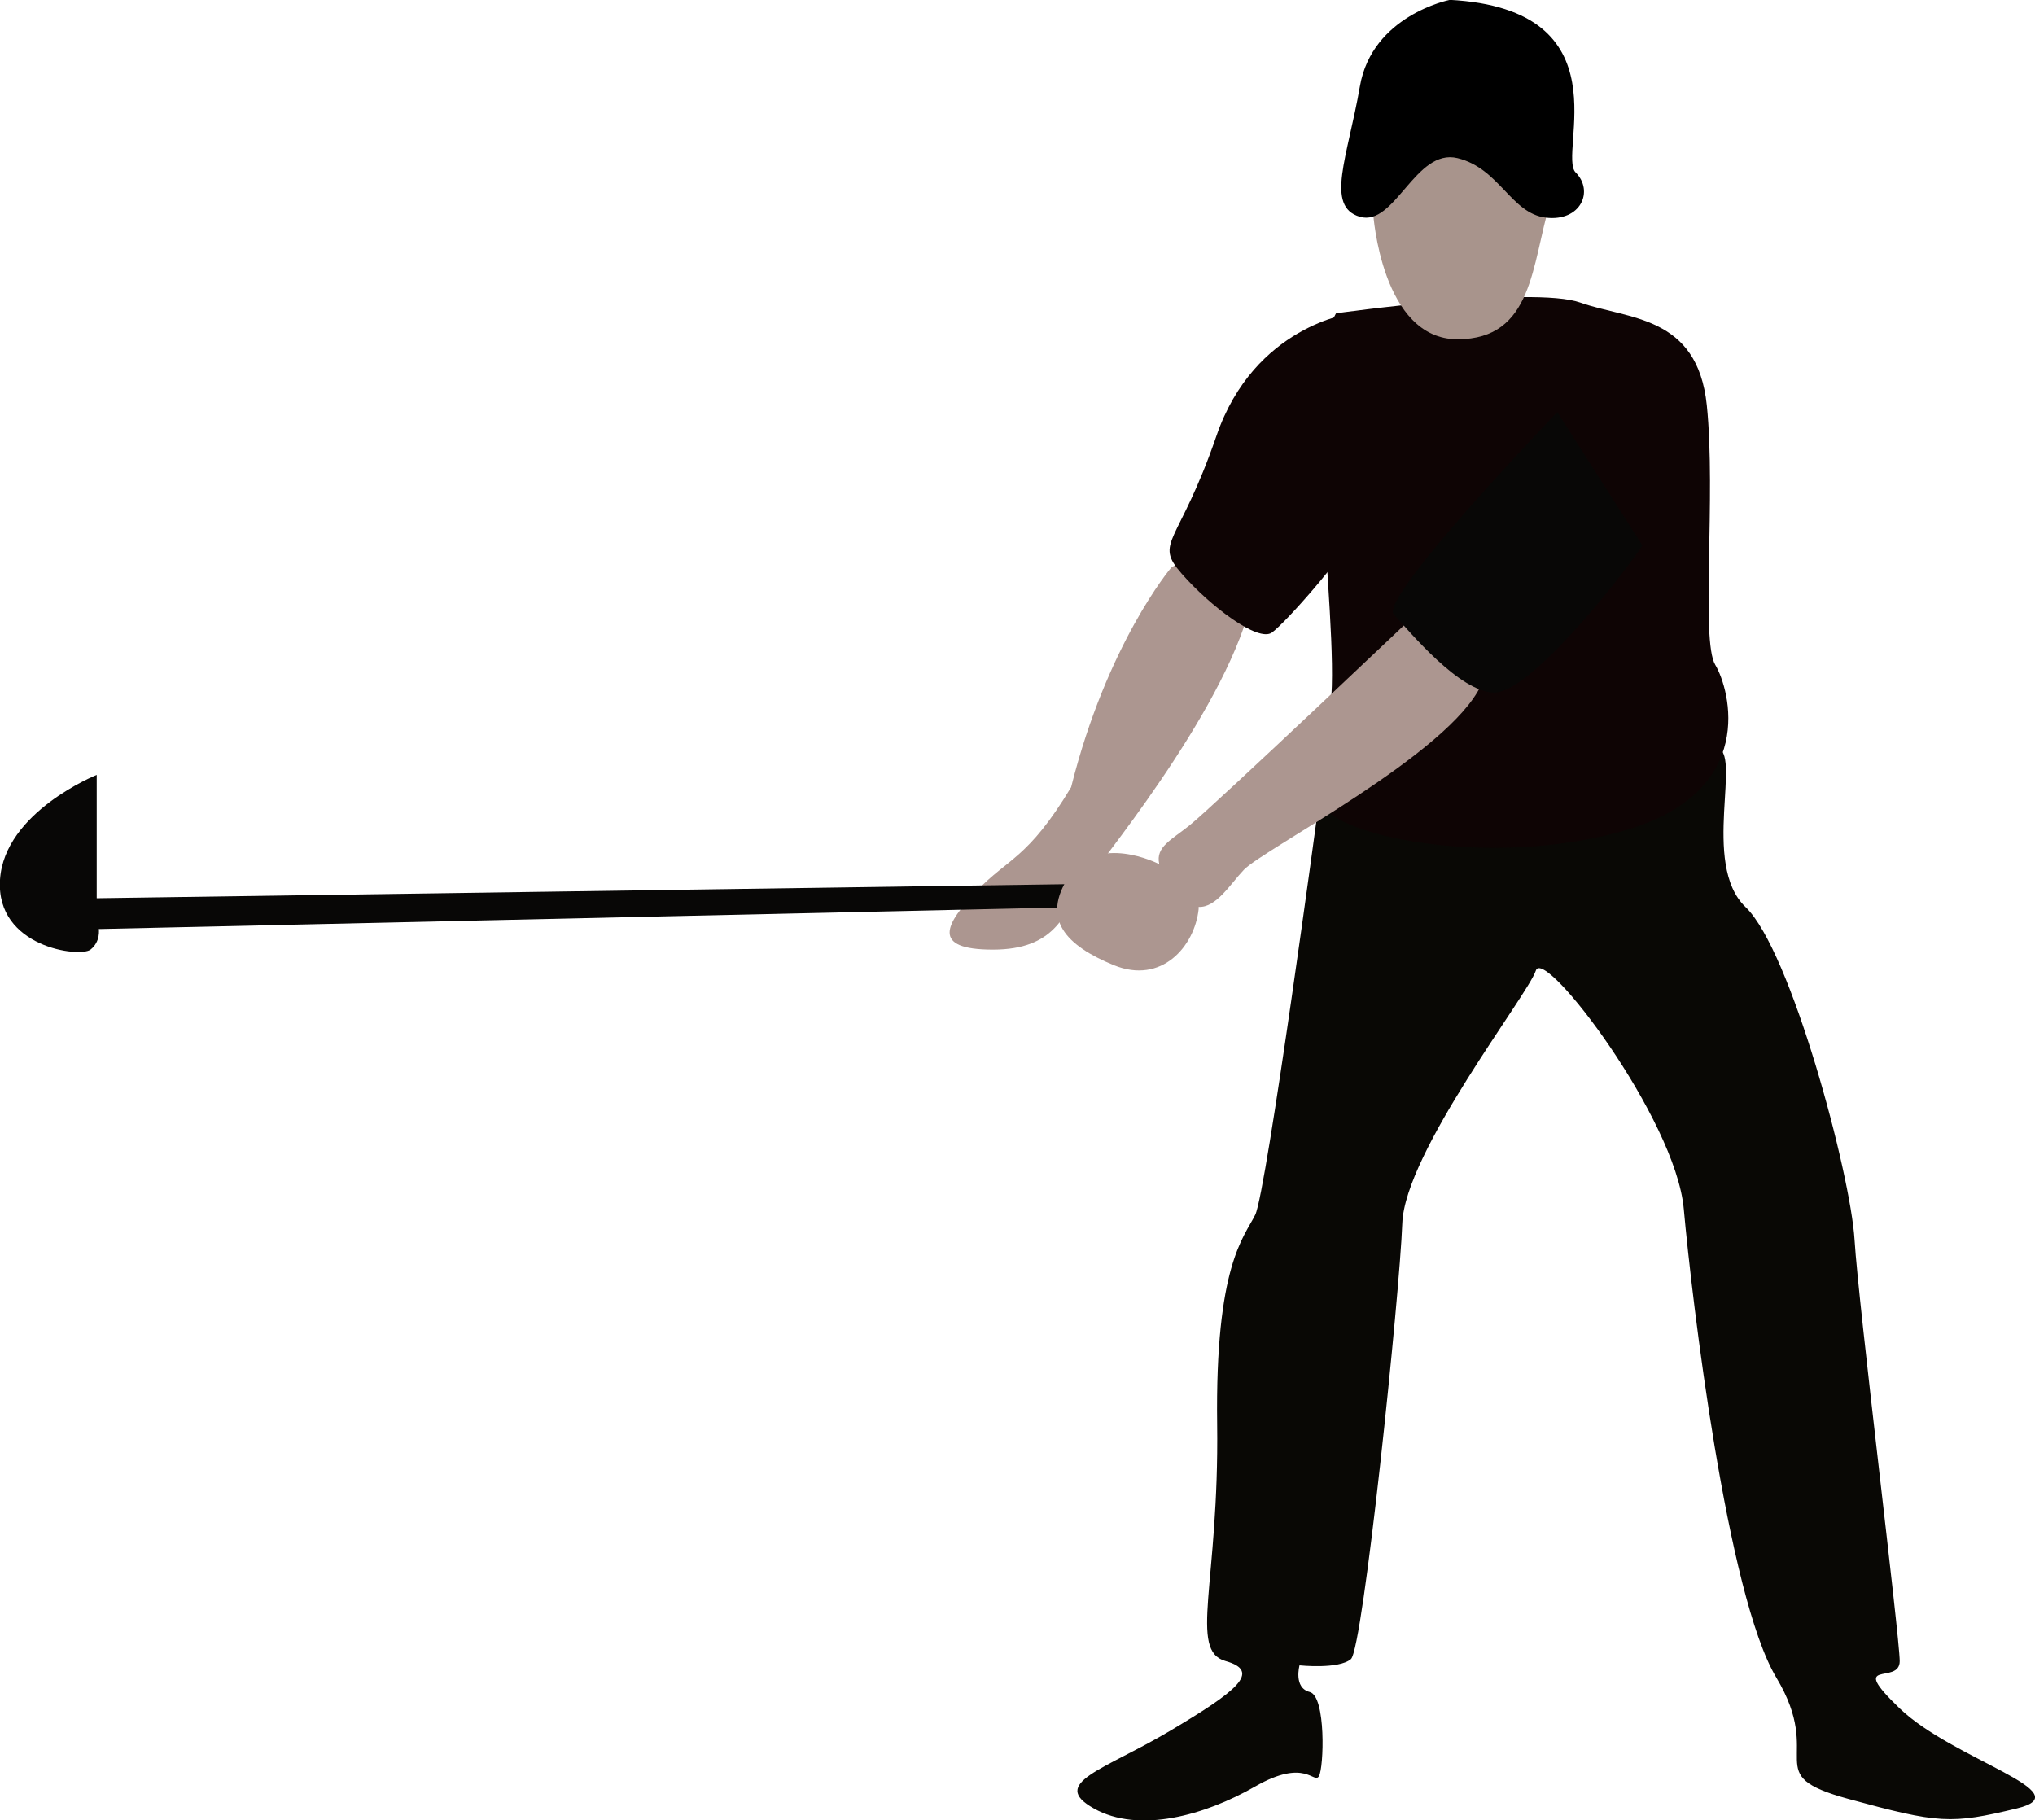 <?xml version="1.0" encoding="UTF-8"?><svg id="_레이어_2" xmlns="http://www.w3.org/2000/svg" viewBox="0 0 117.62 105.21"><defs><style>.cls-1{fill:#a8948c;}.cls-2{fill:#080706;}.cls-3{fill:#090805;}.cls-4{fill:#ac9690;}.cls-5{fill:#0e0404;}</style></defs><g id="_레이어_1-2"><path class="cls-3" d="m76.23,46.4s-3.03,22.51-3.68,23.82-2.32,2.92-2.2,12.1-1.66,13.09.48,13.69.59,1.78-3.21,4.04c-3.8,2.26-7.01,3.01-4.4,4.48s6.42.4,9.33-1.27,3.39-.12,3.68-.59.42-4.63-.53-4.87-.59-1.54-.59-1.54c0,0,2.26.24,2.97-.36s2.82-21.07,2.97-25.19,7.25-13.18,7.72-14.61,8.08,8.55,8.55,13.78,2.5,22.34,5.35,27.09c2.85,4.75-1.07,5.58,4.16,7.01,5.23,1.43,5.94,1.47,9.74.55,3.8-.91-3.68-2.81-6.77-5.78s0-1.31,0-2.73-2.38-20.55-2.61-24.36-3.68-16.73-6.3-19.23-.12-9.08-1.7-9.2-17.9-.44-22.95,3.18Z"/><path class="cls-4" d="m67.67,32.84s-3.68,4.35-5.76,12.66c-2.5,4.16-3.66,4.1-5.46,6s-2.68,3.39.94,3.39,4.1-2.08,5.05-3.45,8.18-10.09,9.82-16.39-4.6-2.22-4.6-2.22Z"/><path class="cls-5" d="m77.22,18.11s11.36-1.6,14.12-.62,6.77.71,7.31,5.93-.36,13.59.49,15.01,2.5,7.35-5.26,9.58-17.06.31-17.6-1.74-.49-1.25.49-4.77-1.78-19.43.45-23.39Z"/><path class="cls-5" d="m78.11,18.11s-5.61.71-7.8,7.08-3.65,6.1-2,7.98,4.41,3.97,5.21,3.39,4.14-4.37,4.59-5.52,5.48-7.44,0-12.92Z"/><path class="cls-1" d="m79.37,12.36s.48,7.25,4.87,7.25,4.28-4.34,5.35-7.87-8.44-5.5-10.22,0"/><path d="m83.77,0s-4.46.89-5.17,4.99-2.02,6.95,0,7.54,3.21-3.98,5.64-3.39,3.09,3.2,5.11,3.44,2.79-1.54,1.72-2.61,2.97-9.45-7.31-9.98Z"/><path class="cls-2" d="m62.74,51.09l-57.15.83v-7.13S.25,46.93,0,50.85s4.63,4.51,5.23,4.04.48-1.19.48-1.19l57.5-1.29-.48-1.32Z"/><path class="cls-4" d="m82.05,35.29s-11.82,11.23-13.3,12.42c-1.06.85-1.96,1.24-1.75,2.22-.02,0-.04,0-.04,0,0,0-3.5-1.79-5.16.7-1.66,2.5-.18,4.03,2.58,5.16,2.76,1.13,4.67-1.09,4.9-3.24,0-.05,0-.09,0-.13,1.02.05,1.82-1.31,2.61-2.14,1.13-1.19,11.88-6.71,13.72-10.69,1.84-3.98.29-3.68-3.57-4.28Z"/><path class="cls-2" d="m90.01,23.82s-10.34,10.75-9.45,11.7,3.8,4.51,5.82,4.51,7.07-6.31,8.55-8.5"/></g></svg>